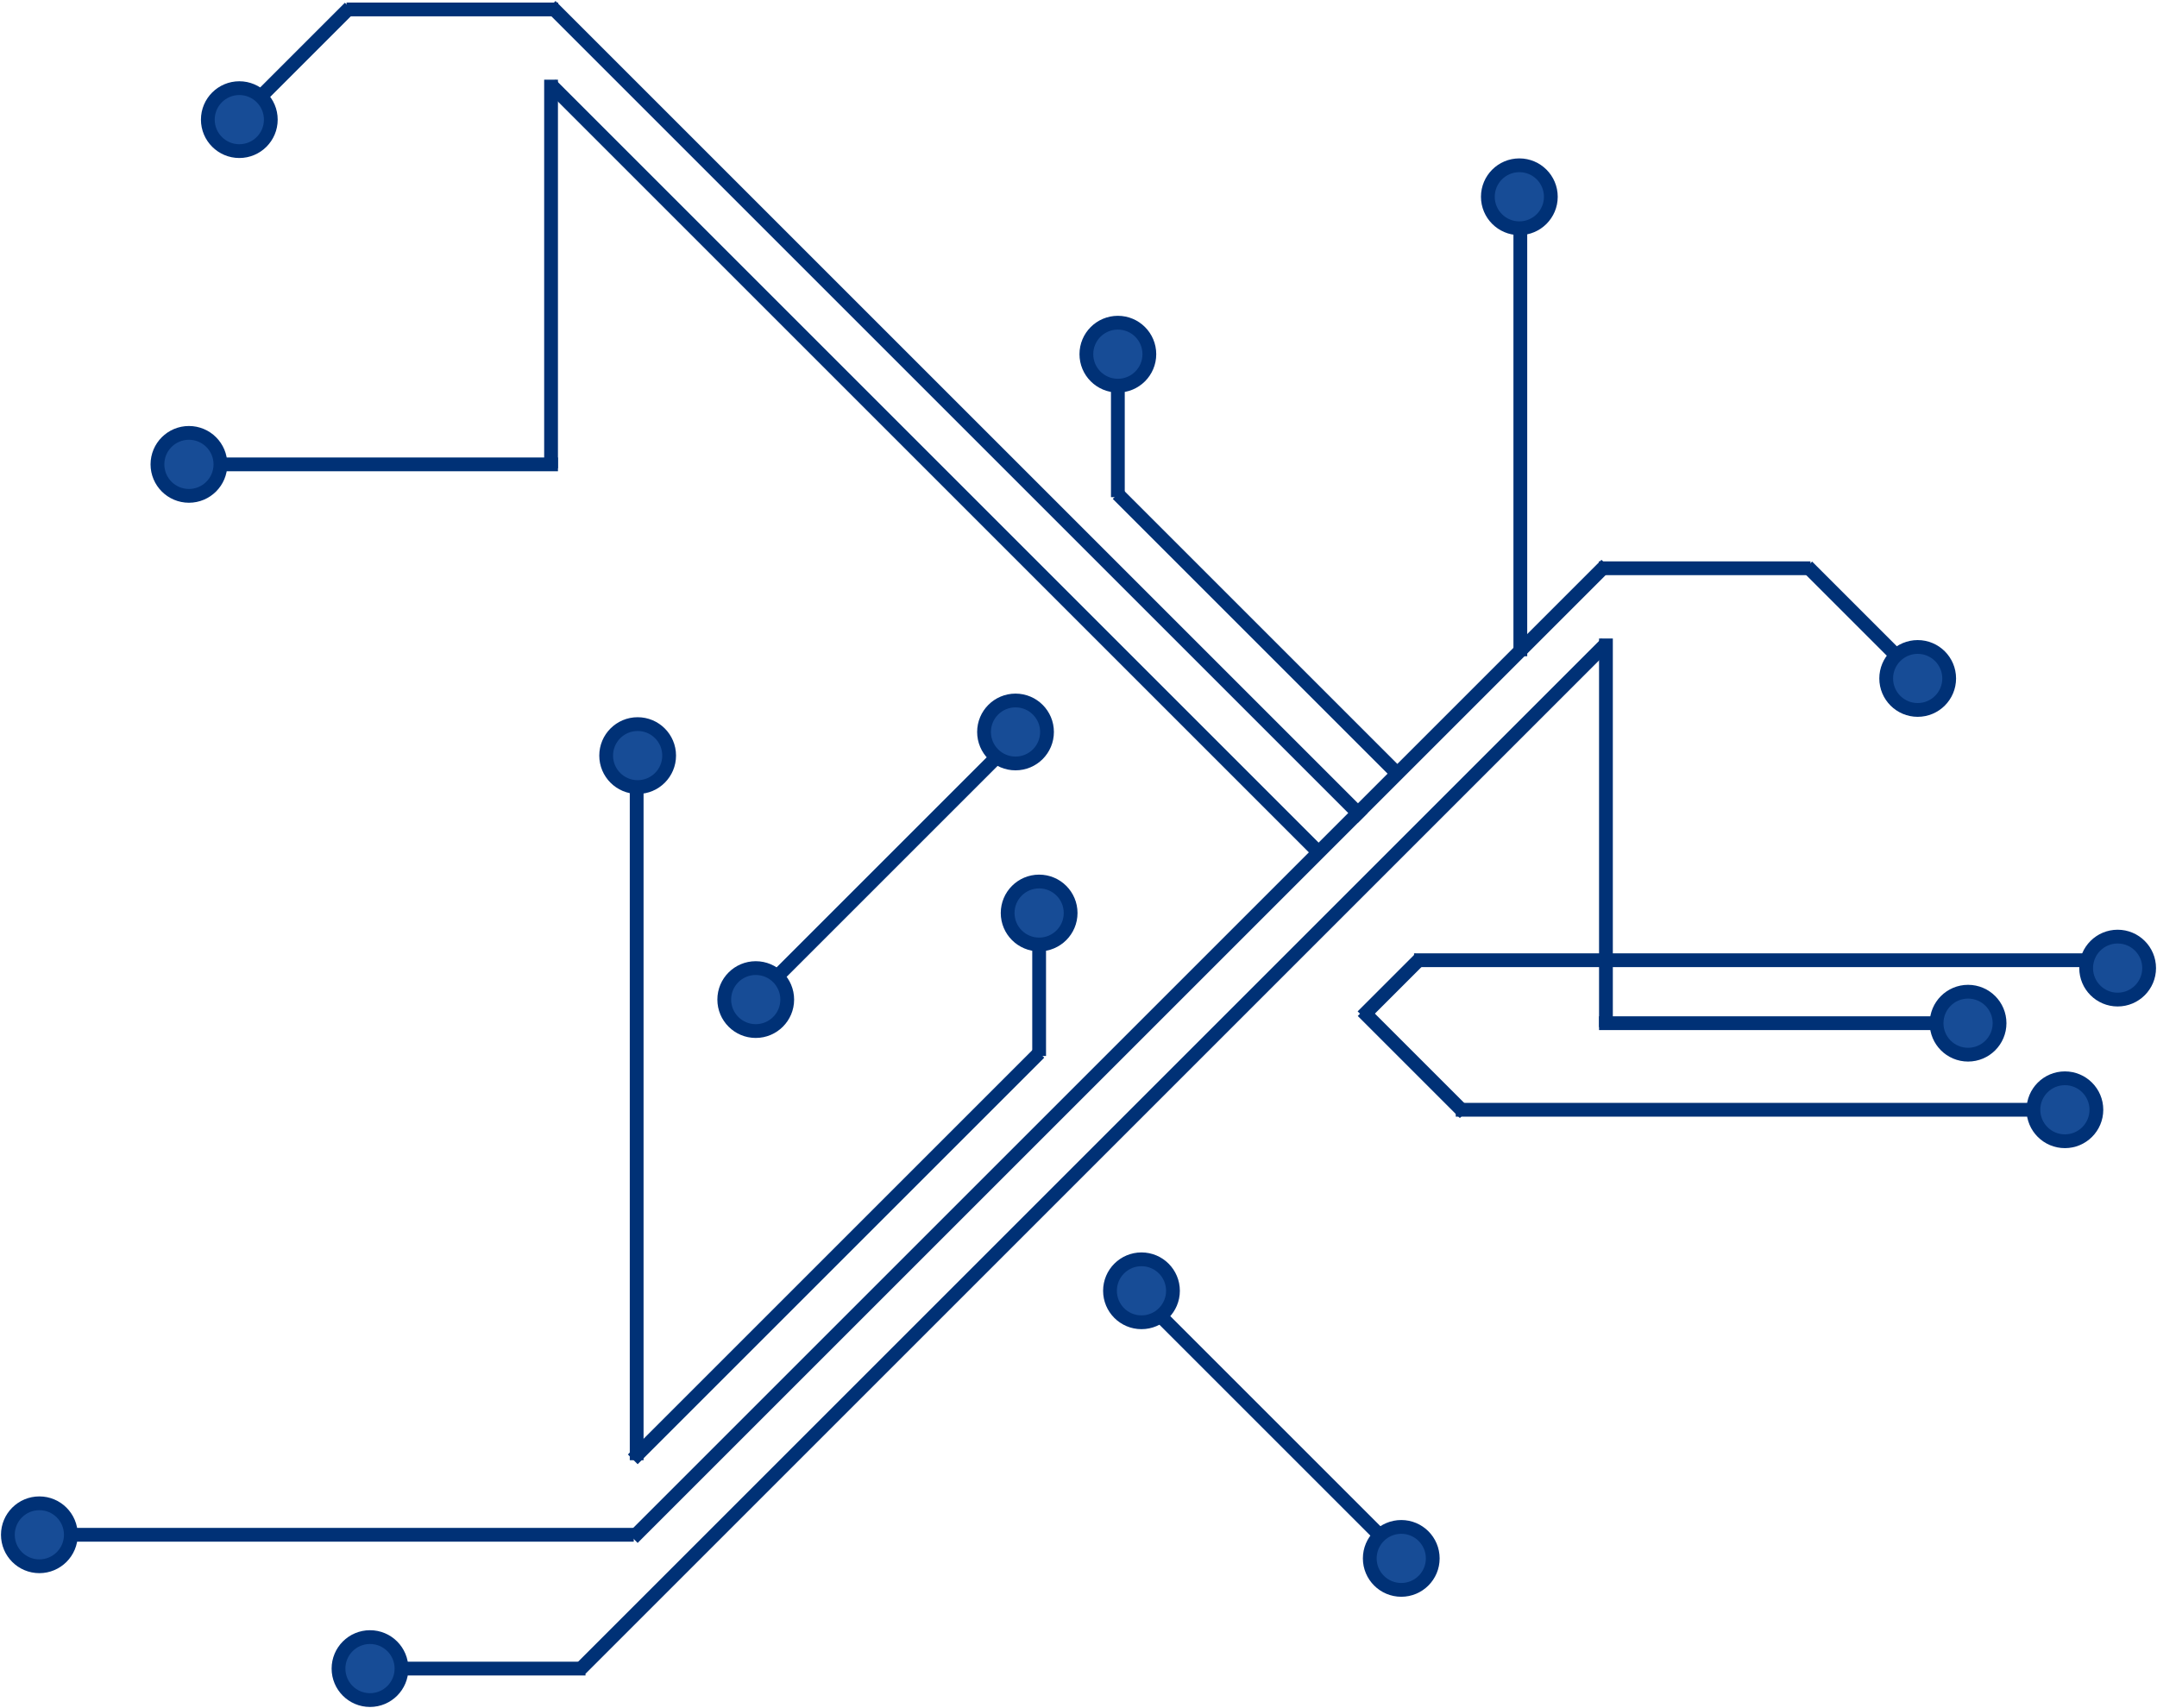 <?xml version="1.0" encoding="UTF-8" standalone="no"?>
<svg width="274px" height="217px" viewBox="0 0 274 217" version="1.1" xmlns="http://www.w3.org/2000/svg" xmlns:xlink="http://www.w3.org/1999/xlink">
    <!-- Generator: Sketch 39.1 (31720) - http://www.bohemiancoding.com/sketch -->
    <title>Lines</title>
    <desc>Created with Sketch.</desc>
    <defs></defs>
    <g id="Page-1" stroke="none" stroke-width="1" fill="none" fill-rule="evenodd">
        <g id="Desktop" transform="translate(-575, -203)" stroke="#003176" stroke-width="1.75">
            <g id="Lines" transform="translate(576, 203)">
                <g transform="translate(0, 71)">
                    <circle id="Oval" fill="#174C96" cx="80" cy="25" r="4"></circle>
                    <path d="M79.875,30.5 L79.875,113.65" id="Line" stroke-linecap="square"></path>
                    <path d="M130.41,63.386 L80,113.796" id="Line" stroke-linecap="square"></path>
                    <path d="M131,48.491 L131,62.291" id="Line" stroke-linecap="square"></path>
                    <path d="M202.432,1.364 L80,123.796" id="Line" stroke-linecap="square"></path>
                    <path d="M176.908,93.364 L143.568,126.704" id="Line" stroke-linecap="square" transform="translate(160.238, 110.034) scale(-1, 1) translate(-160.238, -110.034) "></path>
                    <path d="M202.432,11.364 L73.381,140.415" id="Line" stroke-linecap="square"></path>
                    <path d="M203,58.629 L203,11" id="Line" stroke-linecap="square"></path>
                    <path d="M250.629,59 L203,59" id="Line" stroke-linecap="square"></path>
                    <path d="M78.629,124 L4.458,124" id="Line" stroke-linecap="square"></path>
                    <path d="M72.5,141 L49.495,141" id="Line" stroke-linecap="square"></path>
                    <circle id="Oval" fill="#174C96" cx="4" cy="124" r="4"></circle>
                    <circle id="Oval" fill="#174C96" cx="249" cy="59" r="4"></circle>
                    <circle id="Oval" fill="#174C96" cx="144" cy="93" r="4"></circle>
                    <circle id="Oval" fill="#174C96" cx="131" cy="45" r="4"></circle>
                    <g id="Group" transform="translate(224.6, 9.7) scale(-1, 1) translate(-224.6, -9.7) translate(202.6, 0.2)">
                        <path d="M17.41,1.386 L4.796,14" id="Line" stroke-linecap="square"></path>
                        <path d="M43.629,1 L18.495,1" id="Line" stroke-linecap="square"></path>
                        <circle id="Oval" fill="#174C96" cx="4" cy="15" r="4"></circle>
                    </g>
                    <circle id="Oval" fill="#174C96" cx="177" cy="127" r="4"></circle>
                    <circle id="Oval" fill="#174C96" cx="46" cy="141" r="4"></circle>
                </g>
                <g transform="translate(145.5, 72.5) scale(-1, 1) translate(-145.5, -72.5) translate(19, 0)">
                    <circle id="Oval" fill="#174C96" cx="80" cy="25" r="4"></circle>
                    <path d="M79.875,30.5 L79.875,82.501" id="Line" stroke-linecap="square"></path>
                    <path d="M130.41,63.386 L95.893,97.903" id="Line" stroke-linecap="square"></path>
                    <path d="M131,48.491 L131,62.291" id="Line" stroke-linecap="square"></path>
                    <path d="M202.432,1.364 L100.503,103.293" id="Line" stroke-linecap="square"></path>
                    <path d="M176.908,93.364 L143.568,126.704" id="Line" stroke-linecap="square" transform="translate(160.238, 110.034) scale(-1, 1) translate(-160.238, -110.034) "></path>
                    <path d="M202.432,11.364 L105.905,107.891" id="Line" stroke-linecap="square"></path>
                    <path d="M203,58.629 L203,11" id="Line" stroke-linecap="square"></path>
                    <path d="M250.629,59 L203,59" id="Line" stroke-linecap="square"></path>
                    <path d="M92.501,122 L4.458,122" id="Line" stroke-linecap="square"></path>
                    <circle id="Oval" fill="#174C96" cx="4" cy="123" r="4"></circle>
                    <circle id="Oval" fill="#174C96" cx="249" cy="59" r="4"></circle>
                    <circle id="Oval" fill="#174C96" cx="144" cy="93" r="4"></circle>
                    <circle id="Oval" fill="#174C96" cx="131" cy="45" r="4"></circle>
                    <g id="Group" transform="translate(166.6, 71.2) scale(-1, 1) translate(-166.6, -71.2) translate(86.6, 0.2)">
                        <path d="M17.41,1.386 L4.796,14" id="Line" stroke-linecap="square"></path>
                        <g id="Group-2" transform="translate(146, 121.8)" stroke-linecap="square">
                            <path d="M7.41,0.386 L1.295,6.501" id="Line"></path>
                            <path d="M13.044,18.816 L1.312,7.084" id="Line"></path>
                        </g>
                        <path d="M43.629,1 L18.495,1" id="Line" stroke-linecap="square"></path>
                        <circle id="Oval" fill="#174C96" cx="4" cy="15" r="4"></circle>
                    </g>
                    <circle id="Oval" fill="#174C96" cx="177" cy="127" r="4"></circle>
                    <g id="Group-3" transform="translate(6.7, 137)">
                        <path d="M80.5,4 L8.798,4" id="Line" stroke-linecap="square"></path>
                        <circle id="Oval" fill="#174C96" cx="4" cy="4" r="4"></circle>
                    </g>
                </g>
            </g>
        </g>
    </g>
</svg>